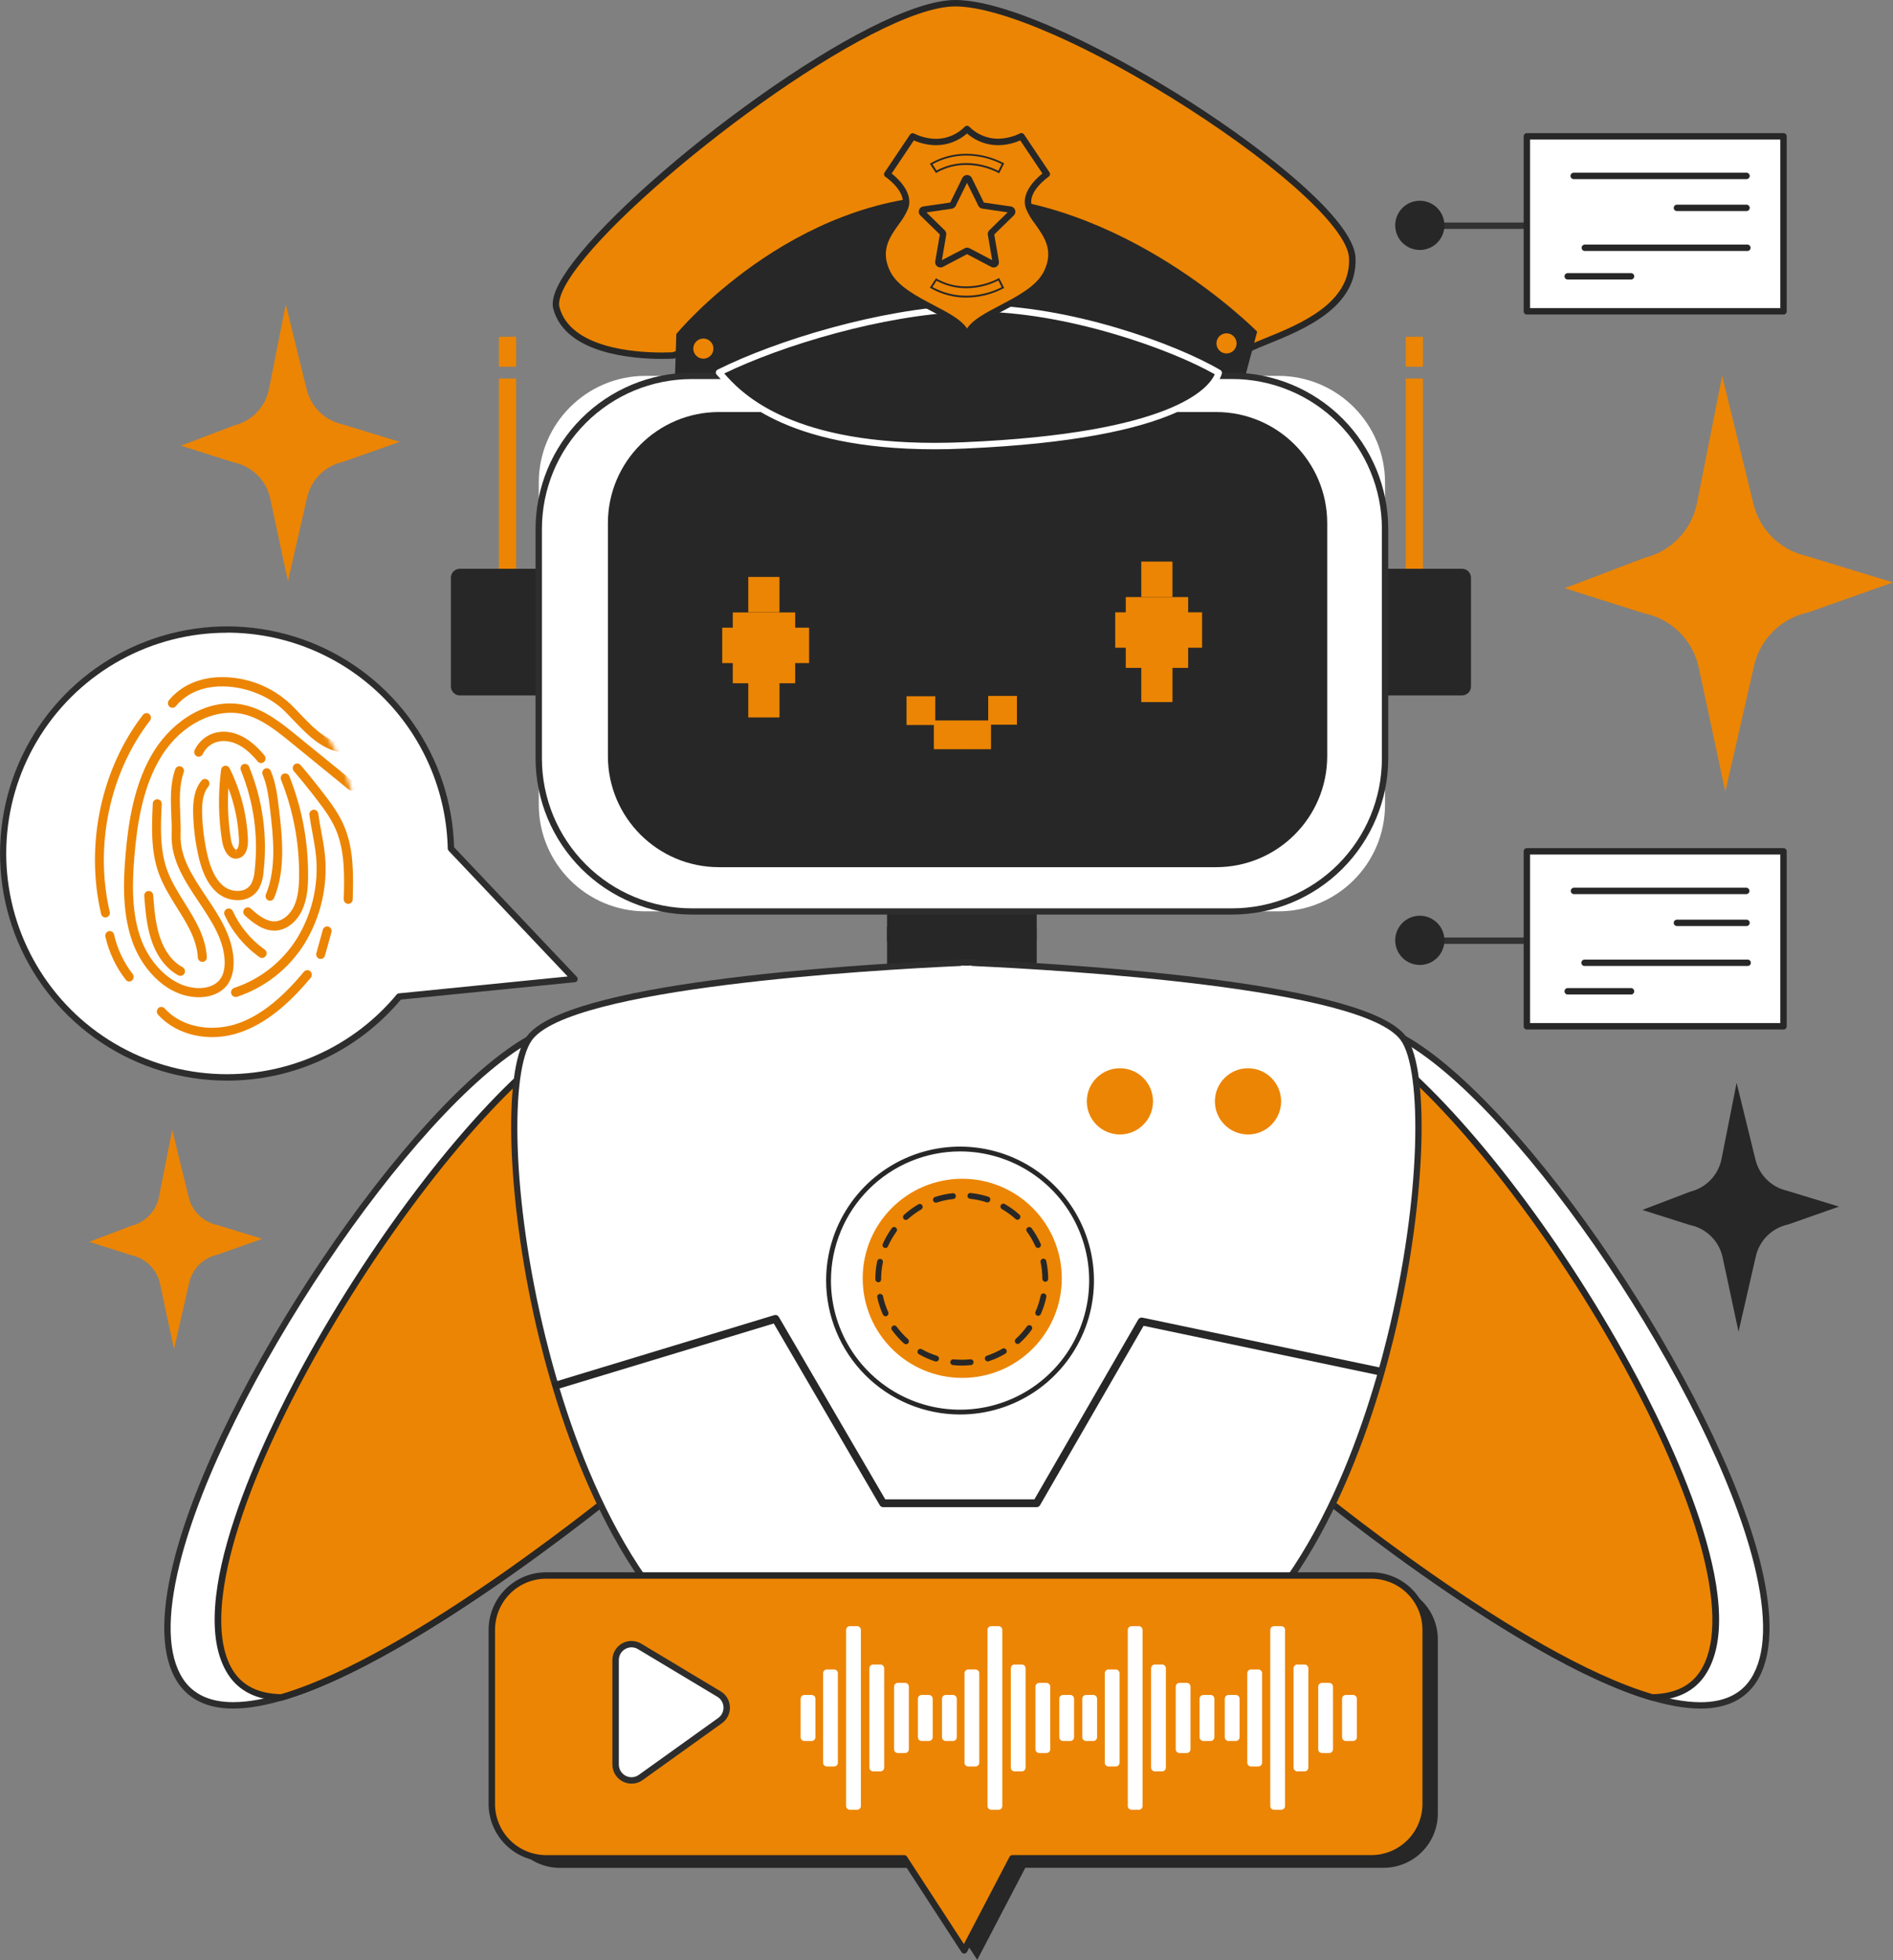 <svg width="454" height="470" viewBox="0 0 454 470" fill="none" xmlns="http://www.w3.org/2000/svg">
<rect x="0" y="0" width="454" height="470" fill="#808080" stroke="none"/>
<g style="mix-blend-mode:multiply" clip-path="url(#clip0_986_44610)">
<path d="M296.97 85.161C300.774 81.363 325.135 77.511 324.33 61.76C323.526 46.009 253.269 0.768 229.1 0.768C204.932 0.768 129.911 60.853 133.441 73.884C136.971 86.915 161.477 85.22 161.477 85.22C161.477 85.22 214.159 65.397 233.982 66.486C253.805 67.575 296.97 85.161 296.97 85.161Z" fill="#EC8503"/>
<path d="M158.75 86.062C151.894 86.062 135.628 84.898 132.704 74.088C132.033 71.609 133.621 67.902 137.559 62.752C154.254 40.939 208.637 0 229.103 0C242.607 0 268.132 13.31 285.884 24.71C303.636 36.11 324.623 52.682 325.09 61.727C325.712 73.728 312.665 79.018 304.033 82.521C301.034 83.734 298.443 84.785 297.515 85.713C297.408 85.82 297.272 85.892 297.124 85.922C296.977 85.951 296.823 85.936 296.684 85.879C296.254 85.702 253.417 68.326 233.948 67.258C214.479 66.191 162.269 85.756 161.759 85.944C161.689 85.971 161.615 85.987 161.539 85.992C161.48 85.992 160.45 86.062 158.75 86.062ZM229.103 1.54C209.425 1.54 154.903 42.618 138.782 63.685C134.324 69.511 133.82 72.339 134.184 73.685C136.835 83.471 152.248 84.528 158.75 84.528C160.086 84.528 161.019 84.479 161.325 84.463C164.544 83.245 211.754 65.686 232.338 65.686C232.923 65.686 233.492 65.686 234.034 65.735C252.918 66.77 291.973 82.328 296.802 84.286C298.089 83.272 300.482 82.301 303.433 81.105C311.662 77.768 324.098 72.725 323.534 61.818C323.18 54.962 307.708 40.579 285.037 26.019C261.904 11.143 239.946 1.54 229.103 1.54Z" fill="#272727"/>
<path d="M301.502 79.522L296.674 97.57C296.674 97.57 294.276 95.96 290.236 93.557C278.433 86.582 252.564 73.122 230.649 74.002C210.091 74.834 184.614 86.121 171.1 92.865C165.247 95.783 161.637 97.854 161.637 97.854L162.205 80.086C162.205 80.086 189.614 46.76 229.469 46.76C269.324 46.76 301.502 79.522 301.502 79.522Z" fill="#272727"/>
<path d="M433.608 146.866L453.994 139.661L433.157 133.288C430.11 132.59 427.317 131.059 425.09 128.866C422.863 126.673 421.289 123.904 420.545 120.868L413.034 90.139L406.988 120.637C406.364 123.787 404.854 126.693 402.634 129.014C400.415 131.335 397.58 132.974 394.461 133.738L375.255 141.04L394.193 147.038C397.425 147.679 400.399 149.252 402.747 151.564C405.095 153.876 406.715 156.825 407.406 160.047L413.78 189.811L420.7 159.591C421.417 156.461 423.012 153.601 425.299 151.347C427.585 149.092 430.468 147.538 433.608 146.866ZM52.182 300.846L62.912 297.048L51.93 293.695C50.325 293.325 48.853 292.517 47.679 291.36C46.506 290.204 45.676 288.744 45.283 287.144L41.308 270.921L38.121 287.015C37.793 288.675 36.998 290.207 35.829 291.43C34.66 292.653 33.166 293.517 31.523 293.92L21.41 297.772L31.405 300.964C33.111 301.301 34.681 302.13 35.92 303.35C37.16 304.569 38.014 306.125 38.379 307.825L41.732 323.496L45.38 307.568C45.755 305.915 46.594 304.404 47.8 303.213C49.005 302.022 50.526 301.201 52.182 300.846Z" fill="#EC8503"/>
<path d="M428.834 293.62L441.05 289.328L428.571 285.514C426.746 285.096 425.072 284.179 423.737 282.865C422.402 281.551 421.459 279.892 421.013 278.073L416.495 259.655L412.879 277.896C412.505 279.783 411.599 281.524 410.268 282.915C408.938 284.305 407.238 285.287 405.369 285.744L393.883 290.127L405.224 293.722C407.159 294.103 408.939 295.043 410.346 296.426C411.752 297.808 412.722 299.573 413.137 301.501L416.957 319.322L421.104 301.227C421.534 299.355 422.491 297.644 423.86 296.296C425.23 294.949 426.955 294.02 428.834 293.62Z" fill="#272727"/>
<path d="M82.265 110.75L95.854 105.949L81.97 101.705C79.941 101.238 78.081 100.216 76.597 98.755C75.113 97.294 74.063 95.45 73.564 93.428L68.542 72.961L64.513 93.283C64.098 95.381 63.092 97.317 61.614 98.863C60.137 100.409 58.248 101.501 56.171 102.011L43.387 106.866L56.005 110.863C58.157 111.293 60.137 112.343 61.701 113.883C63.265 115.424 64.345 117.387 64.808 119.533L69.057 139.382L73.666 119.248C74.143 117.161 75.206 115.253 76.729 113.748C78.252 112.243 80.172 111.203 82.265 110.75Z" fill="#EC8503"/>
<path d="M173.281 393.818H291.966V420.755C291.966 421.546 291.652 422.305 291.093 422.864C290.533 423.423 289.775 423.738 288.983 423.738H176.269C175.478 423.738 174.72 423.423 174.16 422.864C173.601 422.305 173.287 421.546 173.287 420.755V393.818H173.281Z" fill="#272727"/>
<path d="M336.576 248.995C373.105 269.413 438.507 375.33 420.54 402.964C402.574 430.598 310.477 353.233 310.477 353.233L324.752 256.973L336.576 248.995Z" fill="white"/>
<path d="M407.844 409.692C376.857 409.692 312.694 356.098 309.979 353.812C309.879 353.729 309.801 353.621 309.755 353.498C309.709 353.376 309.696 353.244 309.716 353.115L323.992 256.871C324.005 256.763 324.04 256.659 324.097 256.567C324.153 256.474 324.229 256.395 324.319 256.334L336.122 248.351C336.241 248.272 336.379 248.226 336.522 248.22C336.665 248.213 336.806 248.246 336.932 248.314C365.628 264.355 411.83 332.879 422.205 374.74C425.424 387.761 425.086 397.401 421.202 403.377C418.45 407.567 413.97 409.692 407.844 409.692ZM311.278 352.911C316.38 357.144 378.509 408.168 407.844 408.168C413.418 408.168 417.468 406.28 419.888 402.557C423.536 396.95 423.804 387.718 420.692 375.121C410.462 333.759 365.054 266.216 336.605 249.918L325.462 257.429L311.278 352.911Z" fill="#2D2D2D"/>
<path d="M331.81 252.112L324.6 256.973L310.324 353.217C310.324 353.217 362.824 397.305 396.279 407.01C401.547 406.886 405.785 405.143 408.409 401.108C425.216 375.261 369.031 280.857 331.81 252.112Z" fill="#EC8503"/>
<path d="M396.279 407.794C396.206 407.794 396.134 407.783 396.064 407.761C362.84 398.105 310.356 354.258 309.831 353.813C309.73 353.729 309.653 353.621 309.606 353.499C309.559 353.377 309.544 353.245 309.562 353.116L323.838 256.872C323.852 256.763 323.888 256.66 323.946 256.567C324.003 256.474 324.08 256.395 324.171 256.335L331.381 251.464C331.515 251.375 331.673 251.33 331.834 251.335C331.995 251.341 332.15 251.397 332.277 251.496C350.265 265.38 373.881 295.852 391.043 327.316C400.163 343.979 420.082 384.559 409.052 401.527C406.445 405.54 402.153 407.643 396.295 407.783L396.279 407.794ZM311.156 352.912C315.662 356.667 364.841 397.032 396.386 406.248C401.719 406.104 405.447 404.285 407.775 400.701C415.114 389.435 408.36 362.257 389.707 328.068C372.77 297.027 349.562 266.984 331.767 253.063L325.297 257.429L311.156 352.912Z" fill="#272727"/>
<path d="M127.191 248.995C90.657 269.413 25.26 375.33 43.227 402.964C61.193 430.598 153.285 353.233 153.285 353.233L139.009 256.973L127.191 248.995Z" fill="white"/>
<path d="M55.916 409.692C49.79 409.692 45.305 407.546 42.58 403.378C38.696 397.401 38.358 387.761 41.576 374.74C51.925 332.895 98.132 264.355 126.812 248.325C126.937 248.256 127.078 248.224 127.22 248.23C127.362 248.237 127.499 248.283 127.617 248.362L139.419 256.345C139.509 256.406 139.584 256.486 139.64 256.578C139.697 256.671 139.733 256.774 139.747 256.882L154.022 353.126C154.043 353.255 154.029 353.387 153.983 353.509C153.937 353.632 153.86 353.74 153.759 353.823C151.061 356.098 86.909 409.692 55.916 409.692ZM127.145 249.902C98.711 266.206 53.298 333.743 43.068 375.105C39.956 387.702 40.224 396.935 43.867 402.541C46.292 406.264 50.342 408.152 55.916 408.152C85.23 408.152 147.359 357.144 152.483 352.895L138.319 257.402L127.145 249.902Z" fill="#2D2D2D"/>
<path d="M131.97 252.112L139.159 256.973L153.429 353.228C153.429 353.228 100.935 397.315 67.48 407.02C62.212 406.897 57.973 405.153 55.35 401.119C38.542 375.261 94.728 280.857 131.97 252.112Z" fill="#EC8503"/>
<path d="M67.484 407.793C61.625 407.654 57.333 405.551 54.721 401.538C43.68 384.569 63.626 343.99 72.714 327.327C89.882 295.863 113.487 265.391 131.48 251.506C131.608 251.407 131.764 251.351 131.925 251.345C132.087 251.339 132.247 251.385 132.381 251.474L139.592 256.346C139.682 256.406 139.759 256.485 139.817 256.577C139.874 256.67 139.911 256.774 139.924 256.882L154.2 353.126C154.218 353.256 154.203 353.388 154.156 353.51C154.109 353.632 154.032 353.74 153.932 353.824C153.395 354.269 100.922 398.131 67.698 407.772C67.628 407.79 67.556 407.797 67.484 407.793ZM131.974 253.062C114.195 267.011 90.987 297.027 74.034 328.067C55.381 362.257 48.626 389.408 55.965 400.701C58.294 404.285 62.022 406.103 67.349 406.248C98.9 397.032 148.079 356.651 152.58 352.912L138.422 257.418L131.974 253.062Z" fill="#272727"/>
<path d="M341.064 90.767H337.351C337.233 90.767 337.137 90.863 337.137 90.981V147.505C337.137 147.623 337.233 147.719 337.351 147.719H341.064C341.182 147.719 341.278 147.623 341.278 147.505V90.981C341.278 90.863 341.182 90.767 341.064 90.767Z" fill="#EC8503"/>
<path d="M341.064 80.756H337.351C337.233 80.756 337.137 80.852 337.137 80.97V87.73C337.137 87.849 337.233 87.945 337.351 87.945H341.064C341.182 87.945 341.278 87.849 341.278 87.73V80.97C341.278 80.852 341.182 80.756 341.064 80.756Z" fill="#EC8503"/>
<path d="M350.643 166.759H329.34V136.384H350.643C351.213 136.384 351.758 136.61 352.161 137.012C352.563 137.415 352.789 137.961 352.789 138.53V164.565C352.795 165.14 352.572 165.694 352.17 166.106C351.768 166.517 351.219 166.752 350.643 166.759Z" fill="#272727"/>
<path d="M123.568 90.767H119.855C119.737 90.767 119.641 90.863 119.641 90.981V147.505C119.641 147.623 119.737 147.719 119.855 147.719H123.568C123.686 147.719 123.782 147.623 123.782 147.505V90.981C123.782 90.863 123.686 90.767 123.568 90.767Z" fill="#EC8503"/>
<path d="M123.568 80.756H119.855C119.737 80.756 119.641 80.852 119.641 80.97V87.73C119.641 87.849 119.737 87.945 119.855 87.945H123.568C123.686 87.945 123.782 87.849 123.782 87.73V80.97C123.782 80.852 123.686 80.756 123.568 80.756Z" fill="#EC8503"/>
<path d="M110.283 166.759H131.581V136.384H110.283C109.714 136.384 109.168 136.61 108.765 137.012C108.363 137.415 108.137 137.961 108.137 138.53V164.565C108.131 165.14 108.354 165.694 108.756 166.106C109.158 166.517 109.707 166.752 110.283 166.759Z" fill="#272727"/>
<path d="M248.638 211.399H212.742V251.437H248.638V211.399Z" fill="#272727"/>
<path d="M248.638 222.273H212.742V225.723H248.638V222.273Z" fill="#272727"/>
<path d="M248.638 234.526H212.742V237.976H248.638V234.526Z" fill="#272727"/>
<path d="M306.569 90.128H154.821C140.679 90.128 129.215 101.592 129.215 115.734V192.923C129.215 207.064 140.679 218.529 154.821 218.529H306.569C320.711 218.529 332.175 207.064 332.175 192.923V115.734C332.175 101.592 320.711 90.128 306.569 90.128Z" fill="white"/>
<path d="M295.478 219.302H165.913C155.985 219.29 146.466 215.344 139.443 208.327C132.42 201.309 128.465 191.794 128.445 181.866V126.824C128.458 116.891 132.41 107.369 139.434 100.346C146.458 93.323 155.98 89.373 165.913 89.361H295.478C305.41 89.373 314.933 93.323 321.957 100.346C328.981 107.369 332.933 116.891 332.945 126.824V181.866C332.926 191.794 328.971 201.309 321.948 208.327C314.924 215.344 305.406 219.29 295.478 219.302ZM165.913 90.896C156.38 90.896 147.237 94.683 140.497 101.423C133.756 108.164 129.969 117.307 129.969 126.84V181.866C129.969 191.399 133.756 200.542 140.497 207.283C147.237 214.023 156.38 217.81 165.913 217.81H295.478C305.011 217.81 314.153 214.023 320.894 207.283C327.635 200.542 331.422 191.399 331.422 181.866V126.824C331.422 117.291 327.635 108.148 320.894 101.407C314.153 94.666 305.011 90.88 295.478 90.88L165.913 90.896Z" fill="#2D2D2D"/>
<path d="M291.651 98.798H172.451C157.728 98.798 145.793 110.733 145.793 125.455V181.281C145.793 196.004 157.728 207.939 172.451 207.939H291.651C306.373 207.939 318.308 196.004 318.308 181.281V125.455C318.308 110.733 306.373 98.798 291.651 98.798Z" fill="#272727"/>
<path d="M238.905 272.032C243.29 272.032 246.845 268.477 246.845 264.092C246.845 259.707 243.29 256.152 238.905 256.152C234.52 256.152 230.965 259.707 230.965 264.092C230.965 268.477 234.52 272.032 238.905 272.032Z" fill="white"/>
<path d="M281.195 134.656H273.711V143.149H281.195V134.656Z" fill="#EC8503"/>
<path d="M288.298 146.829H284.961V143.17H277.477H269.993V146.829H267.461V155.316H269.993V160.149H273.711V168.352H281.2V160.149H284.961V155.316H288.298V146.829Z" fill="#EC8503"/>
<path d="M186.945 138.342H179.461V146.834H186.945V138.342Z" fill="#EC8503"/>
<path d="M194.048 150.509H190.711V146.855H183.227H175.743V150.509H173.211V159.001H175.743V163.835H179.461V172.038H186.95V163.835H190.711V159.001H194.048V150.509Z" fill="#EC8503"/>
<path d="M336.576 248.995C327.317 236.12 256.158 231.908 233.256 230.868C233.294 230.825 233.32 230.776 233.358 230.733L231.749 230.803L230.139 230.733C230.177 230.776 230.204 230.825 230.241 230.868C207.339 231.908 136.18 236.141 126.921 248.995C115.869 264.349 129.378 376.709 179.726 401.891L179.812 401.929C189.174 407.884 207.21 415.593 230.939 415.341H232.548C256.276 415.598 274.313 407.889 283.674 401.929L283.76 401.891C334.119 376.709 347.639 264.349 336.576 248.995Z" fill="white"/>
<path d="M231.76 416.108H229.791C203.503 416.108 185.8 406.645 179.415 402.578C149.662 387.713 135.29 345.175 129.367 321.136C121.723 290.111 120.328 256.871 126.315 248.556C135.478 235.814 201.18 231.436 229.667 230.149C229.818 230.027 230.011 229.969 230.204 229.988L231.813 230.058L233.353 229.988C233.535 229.978 233.715 230.035 233.857 230.149C262.323 231.458 328.052 235.836 337.226 248.572C343.213 256.887 341.818 290.127 334.173 321.146C328.272 345.186 313.878 387.723 284.141 402.594L284.061 402.627C277.736 406.661 260.027 416.124 233.75 416.124C233.337 416.124 232.972 416.124 232.575 416.124H231.76V416.108ZM230.95 414.558H233.729C259.603 414.558 277.001 405.266 283.278 401.269L283.422 401.194C312.612 386.602 326.802 344.531 332.66 320.755C340.992 286.957 341.094 256.576 335.954 249.441C326.872 236.828 255.032 232.622 233.23 231.63C233.098 231.626 232.97 231.587 232.859 231.517L231.786 231.565L230.66 231.517C230.547 231.586 230.417 231.625 230.284 231.63C208.482 232.622 136.642 236.828 127.559 249.441C122.425 256.576 122.522 286.93 130.859 320.755C136.717 344.531 150.902 386.602 180.081 401.189L180.183 401.237C186.513 405.266 203.911 414.558 229.785 414.558H230.95Z" fill="#2D2D2D"/>
<path d="M330.958 327.911L273.978 315.948C273.789 315.912 273.593 315.935 273.416 316.014C273.24 316.092 273.092 316.223 272.991 316.388L248.083 359.52H212.31L186.785 315.776C186.682 315.592 186.52 315.449 186.324 315.371C186.129 315.293 185.913 315.285 185.712 315.347L132.375 331.543C132.552 332.133 132.718 332.723 132.911 333.314L185.572 317.353L210.996 360.931C211.076 361.071 211.192 361.188 211.331 361.269C211.47 361.35 211.629 361.392 211.79 361.393H248.63C248.792 361.393 248.951 361.35 249.091 361.269C249.232 361.188 249.348 361.072 249.429 360.931L274.268 317.911L330.453 329.714C330.609 329.091 330.791 328.501 330.958 327.911Z" fill="#272727"/>
<path d="M299.311 272.032C303.696 272.032 307.251 268.477 307.251 264.092C307.251 259.707 303.696 256.152 299.311 256.152C294.926 256.152 291.371 259.707 291.371 264.092C291.371 268.477 294.926 272.032 299.311 272.032Z" fill="#EC8503"/>
<path d="M268.588 272.032C272.973 272.032 276.528 268.477 276.528 264.092C276.528 259.707 272.973 256.152 268.588 256.152C264.203 256.152 260.648 259.707 260.648 264.092C260.648 268.477 264.203 272.032 268.588 272.032Z" fill="#EC8503"/>
<path d="M230.247 338.599C247.665 338.599 261.786 324.478 261.786 307.059C261.786 289.64 247.665 275.52 230.247 275.52C212.828 275.52 198.707 289.64 198.707 307.059C198.707 324.478 212.828 338.599 230.247 338.599Z" fill="white"/>
<path d="M198.129 307.058C198.129 300.706 200.013 294.496 203.542 289.214C207.071 283.932 212.087 279.815 217.956 277.384C223.825 274.953 230.283 274.317 236.514 275.557C242.744 276.796 248.467 279.855 252.959 284.347C257.451 288.839 260.51 294.562 261.75 300.792C262.989 307.023 262.353 313.481 259.922 319.35C257.491 325.219 253.374 330.235 248.092 333.764C242.81 337.294 236.6 339.177 230.248 339.177C221.732 339.167 213.569 335.78 207.547 329.759C201.526 323.738 198.139 315.574 198.129 307.058ZM199.288 307.058C199.288 313.183 201.104 319.17 204.507 324.262C207.909 329.355 212.746 333.324 218.404 335.667C224.063 338.011 230.289 338.624 236.296 337.429C242.303 336.233 247.821 333.284 252.151 328.952C256.481 324.621 259.43 319.103 260.624 313.096C261.819 307.089 261.205 300.863 258.86 295.205C256.516 289.547 252.546 284.711 247.453 281.309C242.36 277.907 236.372 276.092 230.248 276.093C222.039 276.103 214.169 279.369 208.365 285.174C202.561 290.979 199.296 298.849 199.288 307.058Z" fill="#272727"/>
<path d="M230.776 330.401C243.96 330.401 254.649 319.712 254.649 306.528C254.649 293.343 243.96 282.654 230.776 282.654C217.591 282.654 206.902 293.343 206.902 306.528C206.902 319.712 217.591 330.401 230.776 330.401Z" fill="#EC8503"/>
<path d="M228.54 327.332C228.356 327.313 228.187 327.222 228.07 327.079C227.952 326.936 227.897 326.752 227.915 326.567C227.934 326.383 228.025 326.214 228.168 326.097C228.312 325.979 228.496 325.924 228.68 325.942C230.023 326.079 231.377 326.079 232.72 325.942C232.904 325.922 233.088 325.977 233.233 326.093C233.377 326.209 233.47 326.378 233.489 326.562C233.509 326.746 233.455 326.931 233.339 327.075C233.223 327.22 233.054 327.312 232.87 327.332C232.13 327.409 231.387 327.448 230.643 327.45C229.941 327.446 229.239 327.406 228.54 327.332ZM224.297 326.452C222.918 326.007 221.589 325.419 220.332 324.698C220.19 324.597 220.09 324.447 220.053 324.277C220.016 324.107 220.043 323.928 220.131 323.778C220.218 323.627 220.359 323.514 220.526 323.462C220.692 323.41 220.872 323.422 221.03 323.496C222.201 324.164 223.44 324.703 224.726 325.105C224.883 325.159 225.016 325.266 225.101 325.407C225.187 325.549 225.22 325.716 225.194 325.88C225.168 326.043 225.086 326.192 224.961 326.301C224.836 326.41 224.677 326.471 224.512 326.473C224.445 326.475 224.378 326.468 224.313 326.452H224.297ZM236.223 325.964C236.165 325.788 236.18 325.597 236.263 325.432C236.347 325.267 236.492 325.142 236.668 325.084C237.951 324.664 239.187 324.11 240.354 323.432C240.433 323.379 240.522 323.342 240.616 323.325C240.709 323.307 240.805 323.309 240.898 323.331C240.991 323.352 241.079 323.392 241.155 323.448C241.232 323.505 241.297 323.576 241.345 323.658C241.393 323.741 241.424 323.832 241.435 323.926C241.446 324.021 241.438 324.117 241.411 324.208C241.384 324.3 241.339 324.384 241.278 324.458C241.217 324.531 241.142 324.591 241.056 324.633C239.805 325.364 238.48 325.962 237.103 326.414C237.033 326.436 236.961 326.446 236.888 326.447C236.743 326.443 236.603 326.394 236.487 326.308C236.371 326.222 236.284 326.101 236.239 325.964H236.223ZM216.824 322.16C215.744 321.193 214.769 320.114 213.916 318.941C213.862 318.867 213.823 318.783 213.801 318.694C213.779 318.605 213.775 318.513 213.789 318.422C213.803 318.331 213.835 318.244 213.882 318.166C213.93 318.087 213.992 318.019 214.066 317.965C214.14 317.911 214.224 317.872 214.313 317.85C214.402 317.828 214.495 317.824 214.586 317.838C214.676 317.852 214.763 317.883 214.842 317.931C214.92 317.979 214.988 318.041 215.043 318.115C215.841 319.203 216.751 320.205 217.757 321.103C217.894 321.228 217.977 321.401 217.987 321.586C217.997 321.771 217.934 321.952 217.811 322.09C217.744 322.166 217.661 322.227 217.569 322.268C217.476 322.308 217.376 322.328 217.274 322.327C217.115 322.323 216.961 322.265 216.84 322.16H216.824ZM243.562 322.031C243.5 321.963 243.453 321.884 243.422 321.797C243.392 321.71 243.379 321.618 243.384 321.527C243.389 321.435 243.412 321.345 243.451 321.262C243.491 321.18 243.547 321.106 243.615 321.044C244.613 320.138 245.512 319.129 246.298 318.035C246.407 317.885 246.571 317.784 246.754 317.755C246.937 317.726 247.124 317.77 247.274 317.879C247.424 317.988 247.525 318.152 247.554 318.335C247.583 318.518 247.539 318.705 247.43 318.855C246.583 320.028 245.614 321.107 244.538 322.074C244.47 322.136 244.391 322.184 244.304 322.215C244.218 322.246 244.126 322.26 244.035 322.255C243.943 322.251 243.853 322.228 243.77 322.189C243.687 322.15 243.613 322.094 243.551 322.026L243.562 322.031ZM211.749 315.213C211.151 313.894 210.698 312.514 210.397 311.098C210.377 311.008 210.375 310.915 210.392 310.825C210.408 310.734 210.442 310.648 210.492 310.571C210.542 310.493 210.606 310.427 210.682 310.374C210.758 310.322 210.843 310.286 210.933 310.267C211.114 310.23 211.303 310.265 211.458 310.365C211.614 310.466 211.724 310.623 211.765 310.803C212.049 312.123 212.473 313.409 213.031 314.639C213.105 314.809 213.11 315.002 213.044 315.175C212.978 315.349 212.846 315.49 212.677 315.567C212.587 315.605 212.49 315.625 212.392 315.626C212.256 315.628 212.123 315.59 212.008 315.516C211.894 315.443 211.804 315.337 211.749 315.213ZM248.696 315.454C248.612 315.417 248.536 315.364 248.473 315.297C248.41 315.231 248.36 315.152 248.327 315.066C248.294 314.981 248.279 314.889 248.281 314.797C248.284 314.706 248.304 314.615 248.342 314.531C248.889 313.298 249.304 312.011 249.581 310.69C249.599 310.6 249.635 310.515 249.686 310.439C249.738 310.362 249.804 310.297 249.881 310.247C249.958 310.197 250.044 310.163 250.135 310.147C250.225 310.131 250.318 310.133 250.407 310.154C250.587 310.194 250.744 310.303 250.845 310.457C250.945 310.612 250.981 310.799 250.944 310.98C250.646 312.398 250.2 313.781 249.613 315.106C249.558 315.228 249.468 315.333 249.355 315.406C249.242 315.479 249.11 315.518 248.975 315.519C248.878 315.516 248.783 315.492 248.696 315.449V315.454ZM209.93 306.71C209.931 305.268 210.081 303.829 210.375 302.418C210.414 302.236 210.523 302.078 210.678 301.977C210.834 301.875 211.023 301.84 211.204 301.879C211.386 301.917 211.544 302.026 211.645 302.181C211.747 302.337 211.782 302.526 211.743 302.708C211.464 304.029 211.324 305.375 211.325 306.726V306.806C211.324 306.896 211.306 306.985 211.27 307.067C211.234 307.149 211.182 307.223 211.117 307.285C211.052 307.346 210.975 307.394 210.891 307.425C210.807 307.457 210.717 307.47 210.627 307.466C210.435 307.456 210.255 307.372 210.124 307.23C209.994 307.089 209.924 306.902 209.93 306.71ZM249.989 306.672C249.988 305.322 249.846 303.975 249.565 302.654C249.545 302.564 249.544 302.471 249.56 302.381C249.576 302.29 249.61 302.204 249.66 302.126C249.71 302.049 249.775 301.983 249.85 301.93C249.926 301.878 250.012 301.841 250.102 301.822C250.282 301.787 250.469 301.823 250.623 301.923C250.777 302.023 250.887 302.18 250.928 302.359C251.229 303.77 251.382 305.208 251.384 306.651C251.384 306.742 251.367 306.833 251.333 306.918C251.298 307.003 251.247 307.08 251.183 307.145C251.119 307.211 251.042 307.263 250.958 307.298C250.874 307.334 250.783 307.353 250.692 307.353C250.51 307.352 250.337 307.28 250.208 307.153C250.078 307.026 250.004 306.853 250 306.672H249.989ZM212.071 299.204C211.987 299.167 211.911 299.114 211.848 299.047C211.784 298.981 211.735 298.902 211.702 298.816C211.669 298.731 211.653 298.639 211.656 298.548C211.658 298.456 211.679 298.365 211.717 298.282C212.297 296.957 213.016 295.698 213.862 294.526C213.915 294.448 213.982 294.382 214.061 294.331C214.14 294.28 214.228 294.245 214.32 294.229C214.412 294.213 214.507 294.215 214.598 294.237C214.69 294.258 214.776 294.297 214.851 294.352C214.927 294.407 214.991 294.477 215.039 294.558C215.087 294.638 215.119 294.728 215.132 294.82C215.144 294.913 215.138 295.008 215.114 295.098C215.089 295.189 215.047 295.273 214.989 295.347C214.195 296.44 213.517 297.612 212.966 298.845C212.911 298.968 212.822 299.073 212.709 299.146C212.595 299.219 212.463 299.258 212.328 299.258C212.24 299.255 212.153 299.237 212.071 299.204ZM248.31 298.818C247.758 297.586 247.078 296.415 246.282 295.326C246.228 295.252 246.188 295.168 246.167 295.079C246.145 294.989 246.141 294.897 246.155 294.806C246.169 294.716 246.2 294.629 246.248 294.55C246.295 294.472 246.358 294.403 246.432 294.349C246.506 294.295 246.59 294.256 246.679 294.234C246.768 294.212 246.861 294.208 246.951 294.222C247.042 294.236 247.129 294.268 247.207 294.315C247.286 294.363 247.354 294.425 247.408 294.499C248.265 295.671 248.995 296.93 249.586 298.255C249.624 298.339 249.645 298.429 249.647 298.521C249.65 298.613 249.634 298.704 249.601 298.79C249.568 298.875 249.519 298.954 249.455 299.02C249.392 299.087 249.316 299.14 249.232 299.177C249.144 299.22 249.046 299.242 248.948 299.242C248.812 299.241 248.679 299.201 248.565 299.125C248.452 299.05 248.363 298.943 248.31 298.818ZM216.738 292.3C216.676 292.232 216.629 292.152 216.598 292.065C216.568 291.979 216.555 291.887 216.56 291.795C216.565 291.703 216.588 291.614 216.627 291.531C216.667 291.448 216.723 291.374 216.792 291.313C217.865 290.341 219.037 289.485 220.289 288.759C220.449 288.682 220.632 288.669 220.801 288.721C220.97 288.773 221.113 288.887 221.202 289.04C221.291 289.193 221.319 289.374 221.28 289.547C221.241 289.72 221.138 289.871 220.992 289.972C219.825 290.65 218.73 291.446 217.725 292.348C217.598 292.466 217.431 292.531 217.258 292.531C217.16 292.53 217.063 292.509 216.974 292.47C216.884 292.43 216.804 292.372 216.738 292.3ZM243.562 292.3C242.557 291.396 241.46 290.599 240.289 289.923C240.129 289.83 240.013 289.677 239.965 289.498C239.918 289.319 239.944 289.128 240.037 288.968C240.13 288.808 240.283 288.692 240.462 288.644C240.642 288.597 240.832 288.623 240.992 288.716C242.245 289.439 243.419 290.292 244.495 291.259C244.632 291.383 244.715 291.557 244.725 291.742C244.735 291.926 244.672 292.108 244.549 292.246C244.482 292.322 244.399 292.382 244.306 292.421C244.214 292.461 244.113 292.48 244.012 292.477C243.849 292.481 243.69 292.428 243.562 292.327V292.3ZM223.777 287.847C223.734 287.674 223.76 287.492 223.848 287.338C223.935 287.183 224.079 287.068 224.249 287.016C225.624 286.567 227.043 286.265 228.481 286.114C228.666 286.094 228.85 286.148 228.995 286.265C229.139 286.381 229.231 286.55 229.251 286.734C229.271 286.918 229.217 287.103 229.101 287.247C228.985 287.392 228.816 287.484 228.632 287.504C227.288 287.646 225.963 287.928 224.678 288.346C224.608 288.367 224.536 288.378 224.463 288.378C224.311 288.379 224.163 288.33 224.041 288.239C223.919 288.148 223.83 288.02 223.787 287.874L223.777 287.847ZM236.598 288.287C235.313 287.873 233.988 287.594 232.645 287.455C232.461 287.434 232.294 287.342 232.177 287.198C232.061 287.055 232.006 286.872 232.022 286.688C232.031 286.597 232.058 286.508 232.101 286.427C232.145 286.346 232.204 286.274 232.275 286.216C232.347 286.158 232.429 286.115 232.517 286.089C232.605 286.063 232.698 286.056 232.789 286.066C234.23 286.211 235.651 286.509 237.028 286.957C237.187 287.007 237.323 287.112 237.411 287.254C237.499 287.396 237.533 287.565 237.507 287.73C237.481 287.895 237.397 288.046 237.269 288.154C237.142 288.262 236.98 288.32 236.813 288.319C236.738 288.329 236.662 288.327 236.588 288.314L236.598 288.287Z" fill="#272727"/>
<path d="M243.894 166.871H237V173.765H243.894V166.871Z" fill="#EC8503"/>
<path d="M237.671 172.757H230.777V179.651H237.671V172.757Z" fill="#EC8503"/>
<path d="M230.862 172.757H223.969V179.651H230.862V172.757Z" fill="#EC8503"/>
<path d="M224.308 166.957H217.414V173.851H224.308V166.957Z" fill="#EC8503"/>
<path d="M292.282 89.415C290.887 94.179 280.517 104.694 231.263 106.808C186.8 108.718 175.47 92.516 172.449 89.319C185.963 82.575 210.673 74.834 231.231 74.002C253.141 73.122 280.474 82.457 292.282 89.415Z" fill="#272727"/>
<path d="M224.182 107.73C187.777 107.73 176.307 94.817 172.541 90.563C172.289 90.279 172.069 90.027 171.886 89.839C171.804 89.751 171.743 89.645 171.708 89.53C171.674 89.414 171.667 89.292 171.688 89.174C171.71 89.058 171.759 88.95 171.831 88.856C171.903 88.763 171.995 88.688 172.101 88.637C186.199 81.599 211.022 74.034 231.221 73.235C232.192 73.197 233.195 73.176 234.204 73.176C256.317 73.176 281.719 82.296 292.68 88.734C292.828 88.82 292.943 88.954 293.006 89.113C293.069 89.273 293.077 89.449 293.028 89.614C291.955 93.251 284.359 105.284 231.301 107.559C228.871 107.682 226.484 107.73 224.182 107.73ZM173.694 89.56C177.358 93.68 188.485 106.191 224.182 106.191C226.462 106.191 228.828 106.137 231.221 106.035C281.285 103.889 289.879 93.074 291.338 89.753C280.496 83.567 255.394 74.732 234.177 74.732C233.19 74.732 232.208 74.732 231.258 74.791C211.73 75.563 187.766 82.731 173.694 89.56Z" fill="white"/>
<path d="M166.273 83.599C166.272 83.121 166.413 82.654 166.678 82.257C166.942 81.859 167.319 81.549 167.76 81.365C168.201 81.181 168.687 81.133 169.155 81.225C169.624 81.318 170.055 81.547 170.393 81.885C170.731 82.222 170.961 82.652 171.055 83.121C171.149 83.589 171.101 84.075 170.918 84.516C170.736 84.958 170.427 85.335 170.029 85.601C169.632 85.866 169.165 86.008 168.688 86.008C168.371 86.009 168.057 85.947 167.764 85.826C167.471 85.705 167.205 85.528 166.981 85.304C166.757 85.081 166.579 84.815 166.457 84.522C166.336 84.23 166.273 83.916 166.273 83.599ZM291.74 82.344C291.739 81.866 291.879 81.399 292.144 81.001C292.408 80.603 292.785 80.293 293.226 80.11C293.667 79.926 294.153 79.877 294.621 79.97C295.09 80.063 295.521 80.292 295.859 80.629C296.197 80.967 296.428 81.397 296.521 81.865C296.615 82.334 296.567 82.82 296.385 83.261C296.202 83.703 295.893 84.08 295.496 84.345C295.098 84.611 294.631 84.753 294.154 84.753C293.514 84.753 292.901 84.499 292.449 84.047C291.996 83.596 291.741 82.983 291.74 82.344ZM246.745 49.635C245.409 45.622 251.037 41.759 251.037 41.759L244.964 32.725C236.793 36.588 231.922 30.949 231.922 30.949C231.922 30.949 227.056 36.561 218.88 32.725L212.797 41.759C212.797 41.759 218.441 45.622 217.089 49.635C215.737 53.648 209.041 57.805 212.797 65.38C216.552 72.956 231.627 75.214 231.922 81.067C232.223 75.214 247.341 72.956 251.053 65.38C254.766 57.805 248.081 53.648 246.745 49.635Z" fill="#EC8503"/>
<path d="M231.923 81.84C231.726 81.839 231.537 81.763 231.394 81.627C231.252 81.492 231.166 81.307 231.155 81.111C231.032 78.611 227.25 76.631 223.248 74.533C218.956 72.275 214.069 69.705 212.105 65.719C209.267 59.93 212.105 55.971 214.348 52.795C215.175 51.757 215.857 50.611 216.375 49.389C217.513 45.977 212.411 42.414 212.363 42.414C212.278 42.358 212.206 42.285 212.15 42.2C212.094 42.115 212.055 42.02 212.036 41.92C212.017 41.821 212.018 41.718 212.039 41.619C212.06 41.519 212.101 41.425 212.159 41.341L218.248 32.28C218.35 32.127 218.503 32.016 218.681 31.967C218.858 31.917 219.047 31.933 219.213 32.012C220.849 32.823 222.645 33.261 224.471 33.294C225.749 33.295 227.015 33.042 228.194 32.551C229.374 32.059 230.444 31.338 231.343 30.429C231.415 30.345 231.503 30.278 231.603 30.232C231.703 30.185 231.812 30.161 231.923 30.161C232.034 30.16 232.144 30.184 232.245 30.23C232.346 30.277 232.435 30.345 232.507 30.429C233.41 31.331 234.482 32.045 235.661 32.531C236.84 33.017 238.104 33.266 239.38 33.262C241.205 33.229 243.001 32.791 244.637 31.98C244.803 31.901 244.993 31.885 245.17 31.934C245.347 31.984 245.501 32.095 245.603 32.248L251.692 41.309C251.75 41.393 251.79 41.487 251.811 41.586C251.832 41.686 251.833 41.788 251.814 41.888C251.795 41.988 251.757 42.083 251.701 42.168C251.645 42.253 251.572 42.325 251.488 42.382C251.44 42.42 246.338 45.966 247.475 49.356C247.993 50.579 248.675 51.725 249.503 52.763C251.767 55.939 254.583 59.898 251.745 65.687C249.782 69.689 244.905 72.248 240.603 74.501C236.601 76.599 232.818 78.578 232.695 81.078C232.692 81.281 232.61 81.475 232.465 81.618C232.32 81.76 232.126 81.84 231.923 81.84ZM213.843 41.604C215.361 42.806 219.063 46.207 217.835 49.898C217.276 51.267 216.524 52.55 215.603 53.707C213.366 56.846 211.054 60.097 213.484 65.064C215.227 68.616 219.868 71.046 223.961 73.192C227.427 75.005 230.533 76.636 231.923 78.771C233.317 76.626 236.424 75.016 239.889 73.192C243.983 71.046 248.623 68.616 250.367 65.064C252.797 60.097 250.485 56.846 248.248 53.707C247.326 52.55 246.575 51.267 246.016 49.898C244.787 46.207 248.489 42.806 250.007 41.604L244.685 33.664C243.013 34.405 241.208 34.797 239.38 34.818C236.634 34.819 233.982 33.818 231.923 32.001C229.867 33.82 227.216 34.822 224.471 34.818C222.644 34.796 220.841 34.404 219.17 33.664L213.843 41.604Z" fill="#272727"/>
<path d="M231.829 71.352C228.805 71.381 225.828 70.601 223.207 69.093L223.02 68.975L224.468 66.727L224.656 66.845C226.838 68.076 229.308 68.705 231.812 68.669C234.466 68.648 237.077 67.997 239.43 66.77L239.629 66.668L240.836 69.055L240.637 69.152C237.917 70.573 234.898 71.326 231.829 71.352ZM223.642 68.836C226.15 70.211 228.968 70.924 231.829 70.906C234.751 70.886 237.628 70.188 240.235 68.868L239.43 67.258C237.068 68.456 234.461 69.089 231.812 69.109C229.298 69.129 226.82 68.513 224.608 67.317L223.642 68.836ZM240.637 39.066L240.836 39.168L239.629 41.556L239.43 41.454C237.077 40.227 234.466 39.576 231.812 39.555C229.307 39.522 226.838 40.153 224.656 41.384L224.468 41.507L223.02 39.26L223.207 39.136C225.83 37.631 228.805 36.852 231.829 36.878C234.897 36.9 237.916 37.65 240.637 39.066ZM224.608 40.896C226.821 39.706 229.299 39.091 231.812 39.109C234.46 39.13 237.067 39.761 239.43 40.955L240.235 39.345C237.629 38.021 234.751 37.321 231.829 37.301C228.968 37.284 226.15 37.997 223.642 39.372L224.608 40.896Z" fill="#272727"/>
<path d="M232.372 43.004L235.333 49.007C235.369 49.078 235.422 49.14 235.488 49.187C235.553 49.234 235.629 49.264 235.709 49.275L242.329 50.241C242.42 50.254 242.506 50.293 242.577 50.352C242.648 50.412 242.701 50.49 242.73 50.578C242.759 50.666 242.763 50.761 242.741 50.851C242.72 50.941 242.673 51.023 242.608 51.088L237.817 55.756C237.759 55.812 237.716 55.881 237.69 55.958C237.665 56.034 237.659 56.116 237.672 56.196L238.804 62.767C238.822 62.86 238.814 62.956 238.78 63.044C238.746 63.132 238.687 63.208 238.611 63.265C238.536 63.321 238.445 63.354 238.351 63.361C238.257 63.368 238.163 63.348 238.08 63.304L232.178 60.192C232.107 60.153 232.027 60.132 231.945 60.132C231.864 60.132 231.783 60.153 231.712 60.192L225.81 63.304C225.727 63.347 225.634 63.365 225.541 63.358C225.447 63.35 225.358 63.316 225.283 63.26C225.208 63.204 225.151 63.129 225.117 63.041C225.083 62.954 225.074 62.859 225.092 62.767L226.224 56.174C226.237 56.095 226.231 56.013 226.205 55.936C226.18 55.86 226.137 55.79 226.079 55.734L221.288 51.067C221.222 51.002 221.176 50.919 221.154 50.829C221.133 50.739 221.137 50.645 221.166 50.557C221.195 50.469 221.247 50.391 221.318 50.331C221.389 50.271 221.475 50.233 221.567 50.219L228.187 49.254C228.267 49.242 228.342 49.212 228.408 49.166C228.473 49.119 228.526 49.057 228.563 48.985L231.524 42.982C231.57 42.91 231.633 42.851 231.709 42.81C231.784 42.77 231.868 42.75 231.954 42.752C232.039 42.754 232.123 42.779 232.196 42.823C232.269 42.867 232.33 42.929 232.372 43.004Z" fill="#EC8503"/>
<path d="M238.316 64.141C238.11 64.142 237.908 64.092 237.726 63.997L231.926 60.949L226.132 63.997C225.876 64.127 225.584 64.167 225.302 64.112C225.02 64.056 224.765 63.908 224.577 63.691C224.457 63.55 224.37 63.385 224.322 63.207C224.274 63.029 224.266 62.842 224.298 62.661L225.403 56.223L220.714 51.652C220.549 51.487 220.433 51.279 220.378 51.051C220.324 50.824 220.334 50.586 220.407 50.364C220.479 50.141 220.612 49.944 220.791 49.792C220.969 49.641 221.186 49.542 221.417 49.506L227.897 48.568L230.794 42.666C230.899 42.455 231.061 42.277 231.261 42.152C231.462 42.028 231.693 41.962 231.929 41.962C232.165 41.962 232.396 42.028 232.597 42.152C232.797 42.277 232.959 42.455 233.064 42.666L235.961 48.568L242.441 49.506C242.672 49.542 242.889 49.641 243.067 49.792C243.246 49.944 243.379 50.141 243.451 50.364C243.524 50.586 243.534 50.824 243.48 51.051C243.426 51.279 243.309 51.487 243.144 51.652L238.455 56.223L239.56 62.661C239.592 62.842 239.584 63.029 239.536 63.207C239.488 63.385 239.401 63.55 239.281 63.691C239.163 63.831 239.015 63.944 238.848 64.022C238.681 64.1 238.5 64.141 238.316 64.141ZM231.926 59.378C232.132 59.377 232.335 59.426 232.516 59.522L237.951 62.377L236.916 56.33C236.879 56.128 236.894 55.92 236.957 55.724C237.021 55.528 237.132 55.352 237.28 55.209L241.674 50.917L235.601 50.032C235.399 50.005 235.207 49.929 235.041 49.812C234.874 49.694 234.739 49.538 234.646 49.356L231.926 43.846L229.212 49.356C229.122 49.541 228.989 49.7 228.823 49.821C228.658 49.941 228.465 50.02 228.262 50.048L222.184 50.933L226.578 55.225C226.723 55.366 226.831 55.541 226.893 55.734C226.954 55.926 226.968 56.131 226.932 56.33L225.896 62.382L231.342 59.549C231.519 59.444 231.72 59.385 231.926 59.378Z" fill="#272727"/>
<path d="M137.763 234.757L108.128 203.475C107.858 190.896 103.178 178.812 94.905 169.332C86.633 159.851 75.293 153.578 62.867 151.607C50.44 149.635 37.715 152.091 26.915 158.545C16.115 165 7.924 175.043 3.774 186.92C-0.376 198.798 -0.223 211.757 4.208 223.533C8.638 235.309 17.064 245.155 28.015 251.352C38.965 257.548 51.744 259.702 64.12 257.437C76.497 255.172 87.684 248.632 95.73 238.958L137.763 234.757Z" fill="white"/>
<path d="M54.46 259.119C43.753 259.117 33.285 255.959 24.363 250.04C15.442 244.122 8.463 235.704 4.299 225.841C0.135 215.977 -1.029 205.105 0.952 194.584C2.933 184.062 7.972 174.358 15.438 166.685C22.904 159.011 32.467 153.709 42.93 151.44C53.393 149.171 64.293 150.037 74.267 153.929C84.241 157.821 92.846 164.567 99.007 173.323C105.168 182.079 108.611 192.457 108.907 203.159L138.338 234.226C138.438 234.331 138.506 234.461 138.535 234.602C138.565 234.744 138.554 234.89 138.504 235.026C138.454 235.16 138.367 235.278 138.253 235.366C138.139 235.454 138.003 235.509 137.861 235.525L96.139 239.688C91.035 245.778 84.658 250.674 77.457 254.032C70.255 257.389 62.405 259.126 54.46 259.119ZM54.46 151.721C45.547 151.715 36.777 153.959 28.963 158.246C21.149 162.533 14.544 168.724 9.761 176.244C4.977 183.765 2.171 192.372 1.601 201.266C1.031 210.161 2.716 219.055 6.501 227.124C10.285 235.194 16.046 242.177 23.249 247.426C30.452 252.675 38.864 256.02 47.705 257.151C56.545 258.282 65.528 257.163 73.821 253.896C82.114 250.629 89.447 245.321 95.141 238.465C95.207 238.386 95.289 238.321 95.382 238.274C95.474 238.227 95.574 238.199 95.677 238.191L136.149 234.146L107.598 204.001C107.465 203.864 107.389 203.682 107.383 203.492C107.075 189.658 101.366 176.495 91.478 166.816C81.59 157.137 68.307 151.712 54.47 151.7L54.46 151.721Z" fill="#2D2D2D"/>
<mask id="mask0_986_44610" style="mask-type:luminance" maskUnits="userSpaceOnUse" x="19" y="159" width="68" height="94">
<path d="M54.738 252.214C73.327 251.542 87.649 230.323 86.727 204.821C85.806 179.318 69.989 159.189 51.4 159.861C32.811 160.532 18.489 181.751 19.411 207.254C20.333 232.757 36.15 252.886 54.738 252.214Z" fill="white"/>
</mask>
<g mask="url(#mask0_986_44610)">
<path d="M83.772 180.504C77.999 180.681 73.97 176.448 70.408 172.725C69.684 171.963 68.965 171.212 68.262 170.504C64.383 166.7 58.278 164.404 52.64 164.603H52.361C49.383 164.753 45.193 165.675 42.168 169.345C42.076 169.452 41.963 169.541 41.837 169.605C41.711 169.668 41.573 169.707 41.432 169.717C41.291 169.728 41.149 169.71 41.015 169.666C40.88 169.621 40.756 169.55 40.649 169.458C40.432 169.262 40.298 168.99 40.276 168.698C40.255 168.406 40.346 168.117 40.531 167.891C43.337 164.538 47.393 162.628 52.27 162.387C55.468 162.251 58.661 162.757 61.661 163.874C64.661 164.992 67.407 166.699 69.737 168.894C70.478 169.619 71.213 170.391 71.953 171.169C75.365 174.742 78.89 178.433 83.729 178.288C84.011 178.297 84.28 178.413 84.48 178.612C84.68 178.812 84.796 179.081 84.805 179.363C84.814 179.646 84.714 179.921 84.528 180.133C84.341 180.345 84.08 180.477 83.798 180.504H83.772ZM25.322 219.994C25.073 219.999 24.829 219.918 24.633 219.763C24.437 219.608 24.302 219.39 24.249 219.146C20.381 202.687 24.249 184.388 34.292 171.4C34.469 171.177 34.728 171.034 35.01 171.002C35.293 170.969 35.577 171.051 35.8 171.228C36.023 171.416 36.166 171.683 36.198 171.974C36.23 172.265 36.149 172.557 35.971 172.789C26.315 185.262 22.618 202.832 26.315 218.642C26.378 218.919 26.332 219.21 26.188 219.454C26.043 219.699 25.81 219.878 25.537 219.956C25.467 219.976 25.395 219.989 25.322 219.994ZM31.036 235.348C30.867 235.356 30.699 235.323 30.547 235.251C30.394 235.179 30.262 235.07 30.161 234.935C27.801 231.894 26.137 228.372 25.285 224.618C25.216 224.336 25.261 224.038 25.409 223.788C25.558 223.539 25.798 223.357 26.079 223.283C26.217 223.253 26.36 223.25 26.498 223.276C26.637 223.301 26.77 223.354 26.889 223.43C27.007 223.507 27.11 223.607 27.19 223.723C27.27 223.839 27.326 223.97 27.355 224.109C28.139 227.542 29.66 230.764 31.814 233.551C31.995 233.78 32.079 234.071 32.049 234.361C32.019 234.652 31.877 234.919 31.653 235.106C31.48 235.253 31.262 235.338 31.036 235.348Z" fill="#EC8503"/>
<path d="M48.159 239.119H47.955C40.396 239.253 34.5 232.869 32.005 226.485C29.323 219.564 29.527 211.775 30.101 205.074C30.75 197.419 32.129 187.639 37.075 179.86C41.48 172.945 49.951 166.952 58.947 169.13C63.679 170.278 67.671 173.519 71.184 176.383L84.94 187.569C85.164 187.755 85.308 188.021 85.341 188.311C85.374 188.601 85.293 188.893 85.117 189.125C85.03 189.236 84.922 189.329 84.799 189.398C84.676 189.467 84.541 189.511 84.401 189.528C84.261 189.545 84.119 189.535 83.983 189.497C83.847 189.459 83.72 189.394 83.609 189.307L69.865 178.111C66.517 175.385 62.762 172.306 58.47 171.276C51.667 169.64 43.604 173.647 38.883 181.067C34.162 188.486 32.864 197.88 32.236 205.278C31.7 211.716 31.469 219.184 33.996 225.664C36.142 231.163 41.405 237.021 47.912 236.93H48.078C50.128 236.855 51.834 236.093 52.783 234.827C53.856 233.389 53.953 231.405 53.856 229.999C53.513 224.988 50.637 220.734 47.649 216.228C44.371 211.319 40.97 206.249 41.163 200.133C41.212 198.567 41.163 196.995 41.083 195.423C40.932 191.78 40.782 188.02 42.032 184.452C42.079 184.317 42.151 184.194 42.246 184.087C42.34 183.981 42.455 183.895 42.584 183.833C42.712 183.772 42.851 183.737 42.993 183.73C43.135 183.723 43.277 183.744 43.411 183.792C43.682 183.899 43.901 184.107 44.021 184.373C44.141 184.638 44.153 184.94 44.055 185.214C42.944 188.368 43.084 191.753 43.229 195.337C43.298 196.947 43.357 198.594 43.309 200.208C43.148 205.573 46.19 210.149 49.414 214.967C52.461 219.522 55.616 224.232 56.002 229.843C56.126 231.635 55.97 234.189 54.495 236.179C53.164 237.944 50.863 239.023 48.159 239.119Z" fill="#EC8503"/>
<path d="M62.652 182.971C62.489 182.975 62.328 182.941 62.18 182.873C62.032 182.806 61.902 182.705 61.799 182.579C60.093 180.525 58.446 179.157 56.756 178.384C54.776 177.488 52.619 177.456 51.01 178.309C49.966 178.875 49.128 179.758 48.617 180.831C48.556 180.959 48.47 181.073 48.364 181.168C48.258 181.263 48.134 181.335 48 181.382C47.866 181.428 47.724 181.447 47.582 181.438C47.44 181.429 47.301 181.392 47.174 181.329C46.917 181.192 46.723 180.961 46.633 180.684C46.543 180.407 46.564 180.105 46.691 179.843C47.401 178.35 48.568 177.121 50.023 176.335C52.233 175.16 55.012 175.165 57.625 176.362C59.61 177.263 61.509 178.829 63.429 181.142C63.615 181.367 63.706 181.655 63.684 181.946C63.662 182.237 63.528 182.508 63.311 182.703C63.128 182.865 62.896 182.959 62.652 182.971ZM66.01 223.143C63.177 223.244 60.736 221.367 58.708 219.5C58.495 219.3 58.366 219.026 58.349 218.735C58.332 218.443 58.428 218.156 58.617 217.933C58.711 217.828 58.825 217.742 58.952 217.68C59.079 217.619 59.218 217.583 59.358 217.575C59.5 217.567 59.641 217.587 59.774 217.634C59.907 217.681 60.03 217.753 60.136 217.848C61.927 219.494 63.891 221.002 65.924 220.927H66.026C67.807 220.809 69.583 219.35 70.559 217.204C71.536 215.058 71.707 212.434 71.734 210.187C71.823 202.244 70.352 194.361 67.405 186.984C67.293 186.714 67.292 186.411 67.401 186.14C67.511 185.869 67.722 185.652 67.99 185.535C68.121 185.481 68.262 185.454 68.404 185.455C68.547 185.456 68.687 185.486 68.818 185.542C68.949 185.598 69.067 185.679 69.166 185.781C69.265 185.883 69.343 186.004 69.395 186.136C72.45 193.795 73.975 201.979 73.885 210.224C73.885 212.703 73.665 215.589 72.507 218.148C71.187 221.056 68.751 222.976 66.165 223.143H66.01Z" fill="#EC8503"/>
<path d="M57.216 215.846C55.408 215.905 53.639 215.313 52.232 214.178C49.292 211.764 48.128 207.74 47.511 204.897C46.822 201.734 46.427 198.514 46.33 195.278C46.255 192.697 46.422 189.441 48.342 187.15C48.435 187.043 48.547 186.955 48.674 186.892C48.8 186.829 48.938 186.791 49.079 186.781C49.22 186.771 49.362 186.789 49.496 186.834C49.63 186.879 49.754 186.95 49.861 187.043C50.076 187.24 50.208 187.513 50.228 187.805C50.248 188.096 50.155 188.385 49.968 188.609C48.535 190.315 48.417 193.041 48.476 195.219C48.568 198.307 48.947 201.38 49.608 204.398C50.145 206.903 51.153 210.455 53.568 212.445C54.153 212.917 54.83 213.261 55.557 213.454C56.283 213.647 57.042 213.685 57.784 213.566C58.286 213.493 58.766 213.311 59.19 213.033C59.614 212.755 59.973 212.388 60.241 211.957C60.728 210.976 61.009 209.906 61.068 208.813C62.021 200.625 60.884 192.328 57.763 184.699C57.649 184.43 57.644 184.127 57.751 183.856C57.857 183.584 58.065 183.365 58.331 183.245C58.462 183.19 58.603 183.163 58.745 183.163C58.886 183.163 59.027 183.192 59.157 183.247C59.288 183.302 59.407 183.382 59.506 183.483C59.605 183.584 59.684 183.703 59.737 183.835C63.007 191.824 64.2 200.512 63.203 209.087C63.112 210.496 62.727 211.871 62.071 213.121C61.65 213.82 61.081 214.419 60.405 214.876C59.728 215.333 58.96 215.636 58.154 215.766C57.844 215.814 57.53 215.841 57.216 215.846Z" fill="#EC8503"/>
<path d="M56.692 205.906C54.669 205.981 53.585 203.679 53.269 201.689C52.361 196.017 52.279 190.244 53.028 184.548C53.056 184.321 53.157 184.109 53.314 183.944C53.472 183.778 53.678 183.666 53.904 183.626C54.129 183.586 54.361 183.619 54.567 183.72C54.772 183.822 54.939 183.986 55.045 184.189C57.706 189.504 59.212 195.321 59.465 201.26C59.572 203.77 58.703 205.476 57.137 205.825C56.99 205.86 56.841 205.886 56.692 205.906ZM54.771 188.948C54.529 193.087 54.736 197.24 55.388 201.335C55.603 202.676 56.225 203.706 56.611 203.69L56.649 204.8L56.681 203.679C57.099 203.588 57.373 202.606 57.319 201.378C57.136 197.125 56.275 192.929 54.771 188.948ZM48.564 230.632C48.282 230.642 48.007 230.541 47.8 230.35C47.592 230.159 47.467 229.894 47.453 229.613C47.201 225.267 44.9 221.565 42.464 217.687C40.801 215.004 39.09 212.284 38.017 209.259C36.112 203.894 36.407 197.917 36.643 192.671C36.658 192.386 36.786 192.119 36.998 191.929C37.209 191.738 37.488 191.639 37.773 191.654C38.057 191.669 38.324 191.796 38.515 192.008C38.706 192.22 38.804 192.499 38.789 192.783C38.553 197.821 38.253 203.513 40.039 208.502C41.021 211.297 42.673 213.931 44.267 216.485C46.751 220.455 49.315 224.564 49.599 229.484C49.613 229.627 49.597 229.772 49.553 229.909C49.509 230.047 49.438 230.174 49.343 230.283C49.249 230.392 49.134 230.481 49.005 230.545C48.876 230.608 48.735 230.645 48.591 230.653L48.564 230.632ZM43.333 234.001C43.147 234.007 42.963 233.967 42.797 233.883C39.905 232.349 37.588 229.323 36.284 225.353C35.147 221.925 34.862 218.325 34.594 214.838C34.569 214.549 34.658 214.263 34.843 214.04C35.028 213.817 35.293 213.676 35.581 213.647H35.63C35.911 213.637 36.186 213.738 36.394 213.929C36.602 214.12 36.726 214.385 36.74 214.666C36.998 218.014 37.276 221.474 38.317 224.645C39.444 228.062 41.38 230.643 43.773 231.903C44.028 232.045 44.219 232.28 44.307 232.558C44.395 232.836 44.373 233.138 44.245 233.4C44.161 233.573 44.032 233.72 43.871 233.825C43.711 233.931 43.525 233.992 43.333 234.001ZM83.558 216.737H83.483C83.194 216.722 82.923 216.593 82.728 216.379C82.534 216.166 82.431 215.883 82.443 215.594C82.593 210.23 82.764 204.141 80.559 198.964C79.444 196.34 77.748 194.028 76.101 191.882C74.304 189.522 72.405 187.177 70.479 184.908C70.289 184.686 70.192 184.398 70.209 184.106C70.226 183.814 70.356 183.54 70.57 183.341C70.677 183.248 70.8 183.177 70.934 183.131C71.068 183.086 71.21 183.067 71.351 183.077C71.492 183.086 71.63 183.123 71.756 183.186C71.883 183.249 71.996 183.337 72.089 183.443C74.047 185.739 75.967 188.116 77.791 190.509C79.519 192.762 81.311 195.214 82.528 198.073C84.921 203.695 84.749 210.042 84.588 215.648C84.593 215.928 84.488 216.199 84.295 216.402C84.103 216.606 83.838 216.726 83.558 216.737ZM51.643 248.674C46.327 248.867 41.241 246.978 37.91 243.309C37.714 243.091 37.61 242.807 37.618 242.514C37.626 242.222 37.745 241.944 37.952 241.737C38.055 241.64 38.176 241.563 38.309 241.513C38.441 241.463 38.583 241.439 38.724 241.444C38.866 241.448 39.005 241.481 39.134 241.539C39.263 241.598 39.38 241.681 39.476 241.785C44.176 246.952 51.815 247.306 57.217 245.353C62.432 243.491 67.41 239.575 72.893 233.014C72.985 232.907 73.097 232.819 73.222 232.755C73.348 232.691 73.485 232.652 73.625 232.641C73.766 232.631 73.907 232.647 74.041 232.691C74.175 232.735 74.299 232.804 74.406 232.896C74.624 233.092 74.757 233.364 74.779 233.655C74.801 233.947 74.71 234.236 74.524 234.462C70.908 238.754 65.265 244.811 57.925 247.429C55.907 248.162 53.789 248.581 51.643 248.674ZM76.949 229.951C76.835 229.954 76.721 229.94 76.611 229.908C76.334 229.821 76.102 229.629 75.965 229.373C75.827 229.118 75.796 228.818 75.876 228.54L77.427 222.944C77.463 222.807 77.526 222.678 77.612 222.565C77.698 222.452 77.806 222.357 77.93 222.286C78.053 222.215 78.189 222.169 78.33 222.152C78.471 222.134 78.615 222.144 78.752 222.182C79.029 222.268 79.262 222.459 79.4 222.716C79.537 222.972 79.569 223.272 79.487 223.55L77.936 229.146C77.879 229.368 77.752 229.566 77.575 229.711C77.397 229.855 77.178 229.939 76.949 229.951Z" fill="#EC8503"/>
<path d="M56.537 239.05C56.297 239.059 56.06 238.986 55.865 238.844C55.67 238.702 55.529 238.499 55.465 238.267C55.378 237.989 55.404 237.689 55.536 237.43C55.668 237.171 55.897 236.975 56.173 236.882C62.455 234.798 67.804 230.568 71.28 224.935C74.862 219.042 76.446 212.15 75.797 205.284C75.62 203.428 75.26 201.529 74.928 199.715C74.665 198.283 74.391 196.851 74.204 195.423C74.162 195.136 74.234 194.843 74.406 194.608C74.578 194.374 74.834 194.216 75.121 194.168C75.263 194.149 75.408 194.158 75.547 194.195C75.685 194.233 75.815 194.298 75.928 194.386C76.041 194.475 76.135 194.585 76.205 194.711C76.275 194.837 76.318 194.975 76.334 195.118C76.521 196.529 76.784 197.923 77.042 199.324C77.39 201.196 77.744 203.127 77.938 205.08C78.639 212.441 76.946 219.832 73.109 226.153C69.363 232.224 63.598 236.782 56.827 239.028C56.732 239.047 56.635 239.054 56.537 239.05Z" fill="#EC8503"/>
<path d="M62.878 229.698C62.648 229.705 62.422 229.637 62.234 229.505C58.608 226.935 55.722 223.457 53.865 219.42C53.745 219.151 53.733 218.847 53.833 218.571C53.933 218.294 54.137 218.068 54.401 217.939C54.53 217.879 54.67 217.845 54.812 217.84C54.955 217.834 55.096 217.857 55.23 217.907C55.363 217.957 55.485 218.033 55.589 218.131C55.693 218.228 55.776 218.345 55.834 218.475C57.529 222.156 60.159 225.329 63.462 227.676C63.701 227.844 63.864 228.098 63.918 228.384C63.972 228.671 63.913 228.967 63.752 229.21C63.657 229.357 63.528 229.478 63.375 229.563C63.223 229.648 63.052 229.694 62.878 229.698ZM64.804 215.991C64.643 215.996 64.484 215.965 64.337 215.9C64.071 215.778 63.864 215.558 63.759 215.285C63.654 215.013 63.659 214.71 63.773 214.441C66.413 208.116 65.512 200.418 64.787 194.227C64.455 191.362 64.112 188.395 62.996 185.761C62.879 185.496 62.87 185.195 62.97 184.923C63.07 184.651 63.271 184.428 63.532 184.302C63.663 184.245 63.803 184.216 63.945 184.214C64.088 184.212 64.229 184.239 64.36 184.292C64.492 184.346 64.612 184.425 64.713 184.525C64.814 184.625 64.894 184.744 64.948 184.876C66.193 187.816 66.558 191.083 66.907 193.969C67.663 200.407 68.602 208.454 65.732 215.326C65.655 215.513 65.528 215.675 65.364 215.793C65.199 215.91 65.005 215.979 64.804 215.991Z" fill="#EC8503"/>
</g>
<path d="M331.835 380.073H134.288C130.837 380.078 127.529 381.452 125.092 383.895C122.654 386.337 121.286 389.648 121.289 393.099V434.869C121.286 438.32 122.654 441.631 125.092 444.073C127.529 446.516 130.837 447.891 134.288 447.895H220.022L234.373 469.955L245.897 447.873H331.835C335.286 447.869 338.594 446.494 341.032 444.052C343.469 441.609 344.837 438.298 344.834 434.848V393.099C344.837 389.648 343.469 386.337 341.032 383.895C338.594 381.452 335.286 380.078 331.835 380.073Z" fill="#272727"/>
<path d="M328.887 377.782H130.975C127.52 377.782 124.207 379.155 121.764 381.597C119.322 384.04 117.949 387.353 117.949 390.808V432.578C117.949 436.033 119.322 439.346 121.764 441.789C124.207 444.231 127.52 445.604 130.975 445.604H216.87L231.248 467.68L242.788 445.604H328.887C332.342 445.604 335.655 444.231 338.098 441.789C340.54 439.346 341.913 436.033 341.913 432.578V390.808C341.913 387.353 340.54 384.04 338.098 381.597C335.655 379.155 332.342 377.782 328.887 377.782Z" fill="#EC8503"/>
<path d="M231.25 468.453C231.122 468.453 230.996 468.421 230.883 468.36C230.771 468.299 230.676 468.211 230.606 468.104L216.454 446.35H130.976C127.319 446.347 123.813 444.893 121.227 442.307C118.641 439.721 117.186 436.214 117.184 432.557V390.808C117.186 387.151 118.641 383.645 121.227 381.059C123.813 378.473 127.319 377.018 130.976 377.016H328.889C332.546 377.018 336.052 378.473 338.638 381.059C341.225 383.645 342.679 387.151 342.681 390.808V432.579C342.673 436.232 341.216 439.733 338.631 442.315C336.046 444.896 332.542 446.347 328.889 446.35H243.256L231.931 468.018C231.868 468.137 231.776 468.237 231.663 468.309C231.55 468.381 231.421 468.423 231.287 468.431L231.25 468.453ZM130.976 378.55C127.727 378.554 124.612 379.847 122.315 382.145C120.018 384.444 118.726 387.559 118.723 390.808V432.579C118.726 435.828 120.018 438.943 122.315 441.24C124.613 443.537 127.728 444.829 130.976 444.832H216.872C217 444.833 217.125 444.866 217.237 444.926C217.349 444.987 217.445 445.074 217.516 445.181L231.174 466.162L242.108 445.24C242.174 445.116 242.272 445.012 242.392 444.939C242.512 444.866 242.649 444.827 242.789 444.826H328.889C332.138 444.824 335.254 443.532 337.552 441.235C339.85 438.938 341.143 435.823 341.147 432.573V390.808C341.143 387.559 339.85 384.443 337.552 382.145C335.254 379.847 332.138 378.554 328.889 378.55H130.976Z" fill="#272727"/>
<path d="M194.655 406.425H192.922C192.422 406.425 192.016 406.831 192.016 407.331V416.559C192.016 417.06 192.422 417.466 192.922 417.466H194.655C195.156 417.466 195.562 417.06 195.562 416.559V407.331C195.562 406.831 195.156 406.425 194.655 406.425Z" fill="white"/>
<path d="M222.784 406.425H221.051C220.55 406.425 220.145 406.831 220.145 407.331V416.559C220.145 417.06 220.55 417.466 221.051 417.466H222.784C223.285 417.466 223.691 417.06 223.691 416.559V407.331C223.691 406.831 223.285 406.425 222.784 406.425Z" fill="white"/>
<path d="M200.042 400.314H198.309C197.808 400.314 197.402 400.72 197.402 401.221V422.669C197.402 423.17 197.808 423.576 198.309 423.576H200.042C200.543 423.576 200.948 423.17 200.948 422.669V401.221C200.948 400.72 200.543 400.314 200.042 400.314Z" fill="white"/>
<path d="M205.561 389.929H203.829C203.328 389.929 202.922 390.335 202.922 390.835V433.051C202.922 433.552 203.328 433.957 203.829 433.957H205.561C206.062 433.957 206.468 433.552 206.468 433.051V390.835C206.468 390.335 206.062 389.929 205.561 389.929Z" fill="white"/>
<path d="M211.147 399.129H209.414C208.914 399.129 208.508 399.535 208.508 400.036V423.85C208.508 424.351 208.914 424.756 209.414 424.756H211.147C211.648 424.756 212.054 424.351 212.054 423.85V400.036C212.054 399.535 211.648 399.129 211.147 399.129Z" fill="white"/>
<path d="M217.065 403.533H215.332C214.832 403.533 214.426 403.939 214.426 404.44V419.45C214.426 419.951 214.832 420.357 215.332 420.357H217.065C217.566 420.357 217.972 419.951 217.972 419.45V404.44C217.972 403.939 217.566 403.533 217.065 403.533Z" fill="white"/>
<path d="M228.561 406.425H226.829C226.328 406.425 225.922 406.831 225.922 407.331V416.559C225.922 417.06 226.328 417.466 226.829 417.466H228.561C229.062 417.466 229.468 417.06 229.468 416.559V407.331C229.468 406.831 229.062 406.425 228.561 406.425Z" fill="white"/>
<path d="M256.686 406.425H254.954C254.453 406.425 254.047 406.831 254.047 407.331V416.559C254.047 417.06 254.453 417.466 254.954 417.466H256.686C257.187 417.466 257.593 417.06 257.593 416.559V407.331C257.593 406.831 257.187 406.425 256.686 406.425Z" fill="white"/>
<path d="M233.952 400.314H232.219C231.718 400.314 231.312 400.72 231.312 401.221V422.669C231.312 423.17 231.718 423.576 232.219 423.576H233.952C234.453 423.576 234.859 423.17 234.859 422.669V401.221C234.859 400.72 234.453 400.314 233.952 400.314Z" fill="white"/>
<path d="M239.475 389.929H237.743C237.242 389.929 236.836 390.335 236.836 390.835V433.051C236.836 433.552 237.242 433.957 237.743 433.957H239.475C239.976 433.957 240.382 433.552 240.382 433.051V390.835C240.382 390.335 239.976 389.929 239.475 389.929Z" fill="white"/>
<path d="M245.061 399.129H243.329C242.828 399.129 242.422 399.535 242.422 400.036V423.85C242.422 424.351 242.828 424.756 243.329 424.756H245.061C245.562 424.756 245.968 424.351 245.968 423.85V400.036C245.968 399.535 245.562 399.129 245.061 399.129Z" fill="white"/>
<path d="M250.975 403.533H249.243C248.742 403.533 248.336 403.939 248.336 404.44V419.45C248.336 419.951 248.742 420.357 249.243 420.357H250.975C251.476 420.357 251.882 419.951 251.882 419.45V404.44C251.882 403.939 251.476 403.533 250.975 403.533Z" fill="white"/>
<path d="M262.21 406.425H260.477C259.976 406.425 259.57 406.831 259.57 407.331V416.559C259.57 417.06 259.976 417.466 260.477 417.466H262.21C262.711 417.466 263.116 417.06 263.116 416.559V407.331C263.116 406.831 262.711 406.425 262.21 406.425Z" fill="white"/>
<path d="M290.335 406.425H288.602C288.101 406.425 287.695 406.831 287.695 407.331V416.559C287.695 417.06 288.101 417.466 288.602 417.466H290.335C290.836 417.466 291.241 417.06 291.241 416.559V407.331C291.241 406.831 290.836 406.425 290.335 406.425Z" fill="white"/>
<path d="M267.6 400.314H265.868C265.367 400.314 264.961 400.72 264.961 401.221V422.669C264.961 423.17 265.367 423.576 265.868 423.576H267.6C268.101 423.576 268.507 423.17 268.507 422.669V401.221C268.507 400.72 268.101 400.314 267.6 400.314Z" fill="white"/>
<path d="M273.12 389.929H271.387C270.886 389.929 270.48 390.335 270.48 390.835V433.051C270.48 433.552 270.886 433.957 271.387 433.957H273.12C273.621 433.957 274.027 433.552 274.027 433.051V390.835C274.027 390.335 273.621 389.929 273.12 389.929Z" fill="white"/>
<path d="M278.706 399.129H276.973C276.472 399.129 276.066 399.535 276.066 400.036V423.85C276.066 424.351 276.472 424.756 276.973 424.756H278.706C279.207 424.756 279.613 424.351 279.613 423.85V400.036C279.613 399.535 279.207 399.129 278.706 399.129Z" fill="white"/>
<path d="M284.616 403.533H282.883C282.382 403.533 281.977 403.939 281.977 404.44V419.45C281.977 419.951 282.382 420.357 282.883 420.357H284.616C285.117 420.357 285.523 419.951 285.523 419.45V404.44C285.523 403.939 285.117 403.533 284.616 403.533Z" fill="white"/>
<path d="M296.382 406.425H294.649C294.148 406.425 293.742 406.831 293.742 407.331V416.559C293.742 417.06 294.148 417.466 294.649 417.466H296.382C296.882 417.466 297.288 417.06 297.288 416.559V407.331C297.288 406.831 296.882 406.425 296.382 406.425Z" fill="white"/>
<path d="M324.511 406.425H322.778C322.277 406.425 321.871 406.831 321.871 407.331V416.559C321.871 417.06 322.277 417.466 322.778 417.466H324.511C325.011 417.466 325.417 417.06 325.417 416.559V407.331C325.417 406.831 325.011 406.425 324.511 406.425Z" fill="white"/>
<path d="M301.776 400.314H300.043C299.543 400.314 299.137 400.72 299.137 401.221V422.669C299.137 423.17 299.543 423.576 300.043 423.576H301.776C302.277 423.576 302.683 423.17 302.683 422.669V401.221C302.683 400.72 302.277 400.314 301.776 400.314Z" fill="white"/>
<path d="M307.292 389.929H305.559C305.058 389.929 304.652 390.335 304.652 390.835V433.051C304.652 433.552 305.058 433.957 305.559 433.957H307.292C307.793 433.957 308.198 433.552 308.198 433.051V390.835C308.198 390.335 307.793 389.929 307.292 389.929Z" fill="white"/>
<path d="M312.878 399.129H311.145C310.644 399.129 310.238 399.535 310.238 400.036V423.85C310.238 424.351 310.644 424.756 311.145 424.756H312.878C313.379 424.756 313.784 424.351 313.784 423.85V400.036C313.784 399.535 313.379 399.129 312.878 399.129Z" fill="white"/>
<path d="M318.788 403.533H317.055C316.554 403.533 316.148 403.939 316.148 404.44V419.45C316.148 419.951 316.554 420.357 317.055 420.357H318.788C319.289 420.357 319.695 419.951 319.695 419.45V404.44C319.695 403.939 319.289 403.533 318.788 403.533Z" fill="white"/>
<path d="M177.248 431.43C188.555 420.123 188.555 401.791 177.248 390.484C165.941 379.177 147.609 379.177 136.302 390.484C124.994 401.791 124.994 420.123 136.302 431.43C147.609 442.738 165.941 442.738 177.248 431.43Z" fill="#EC8503"/>
<path d="M147.641 423.104V398.067C147.636 397.388 147.813 396.72 148.152 396.132C148.492 395.545 148.983 395.058 149.574 394.724C150.165 394.39 150.834 394.22 151.513 394.231C152.192 394.242 152.855 394.435 153.435 394.789L172.458 406.205C172.995 406.532 173.443 406.988 173.76 407.531C174.078 408.073 174.257 408.686 174.28 409.315C174.304 409.943 174.171 410.568 173.894 411.133C173.618 411.697 173.205 412.185 172.694 412.551L153.671 426.189C153.102 426.597 152.432 426.84 151.735 426.893C151.037 426.945 150.338 426.804 149.715 426.485C149.092 426.167 148.569 425.682 148.203 425.086C147.837 424.489 147.642 423.804 147.641 423.104Z" fill="white"/>
<path d="M151.463 427.691C150.246 427.691 149.079 427.208 148.218 426.348C147.357 425.488 146.873 424.321 146.871 423.104V398.066C146.868 397.255 147.082 396.457 147.489 395.755C147.897 395.053 148.484 394.473 149.19 394.073C149.896 393.673 150.696 393.468 151.508 393.48C152.32 393.492 153.113 393.719 153.808 394.139L172.831 405.556C173.483 405.946 174.028 406.492 174.416 407.145C174.804 407.798 175.023 408.538 175.054 409.297C175.085 410.056 174.926 410.811 174.593 411.493C174.259 412.176 173.761 412.764 173.142 413.206L154.119 426.838C153.346 427.395 152.416 427.694 151.463 427.691ZM151.463 395.009C150.656 395.01 149.881 395.331 149.31 395.903C148.739 396.474 148.418 397.248 148.416 398.056V423.104C148.418 423.913 148.74 424.689 149.312 425.261C149.884 425.833 150.66 426.155 151.469 426.156C152.102 426.154 152.718 425.951 153.228 425.577L172.252 411.945C172.662 411.651 172.992 411.26 173.213 410.807C173.434 410.353 173.539 409.852 173.518 409.348C173.497 408.845 173.351 408.354 173.094 407.92C172.836 407.487 172.475 407.124 172.043 406.865L153.019 395.448C152.549 395.161 152.009 395.009 151.458 395.009H151.463Z" fill="#2D2D2D"/>
<path d="M384.657 226.329H342.275C342.072 226.329 341.876 226.248 341.733 226.105C341.589 225.961 341.508 225.766 341.508 225.562C341.508 225.359 341.589 225.163 341.733 225.02C341.876 224.876 342.072 224.795 342.275 224.795H384.657C384.86 224.795 385.055 224.876 385.199 225.02C385.343 225.163 385.424 225.359 385.424 225.562C385.424 225.766 385.343 225.961 385.199 226.105C385.055 226.248 384.86 226.329 384.657 226.329Z" fill="#323232"/>
<path d="M334.613 225.481C334.613 224.314 334.959 223.173 335.608 222.203C336.256 221.232 337.178 220.476 338.256 220.029C339.335 219.583 340.521 219.466 341.666 219.693C342.811 219.921 343.862 220.483 344.687 221.309C345.513 222.134 346.075 223.185 346.302 224.33C346.53 225.475 346.413 226.661 345.967 227.74C345.52 228.818 344.764 229.74 343.793 230.388C342.823 231.037 341.682 231.383 340.515 231.383C338.949 231.383 337.448 230.761 336.342 229.654C335.235 228.547 334.613 227.046 334.613 225.481Z" fill="#272727"/>
<path d="M366.188 204.136H427.738V246.088H366.188V204.136Z" fill="white"/>
<path d="M427.739 246.86H366.189C366.088 246.86 365.988 246.84 365.894 246.802C365.801 246.763 365.716 246.706 365.645 246.634C365.573 246.562 365.517 246.477 365.479 246.383C365.441 246.289 365.421 246.189 365.422 246.088V204.135C365.422 203.932 365.503 203.737 365.647 203.593C365.79 203.449 365.986 203.368 366.189 203.368H427.739C427.943 203.368 428.138 203.449 428.282 203.593C428.426 203.737 428.506 203.932 428.506 204.135V246.088C428.507 246.189 428.488 246.289 428.45 246.383C428.411 246.477 428.355 246.562 428.284 246.634C428.212 246.706 428.127 246.763 428.034 246.802C427.941 246.84 427.84 246.86 427.739 246.86ZM366.951 245.321H426.972V204.903H366.951V245.321Z" fill="#272727"/>
<path d="M418.87 214.398H377.421C377.228 214.382 377.048 214.294 376.917 214.151C376.786 214.009 376.713 213.822 376.713 213.628C376.713 213.434 376.786 213.248 376.917 213.105C377.048 212.963 377.228 212.875 377.421 212.858H418.87C419.063 212.875 419.243 212.963 419.374 213.105C419.505 213.248 419.578 213.434 419.578 213.628C419.578 213.822 419.505 214.009 419.374 214.151C419.243 214.294 419.063 214.382 418.87 214.398ZM418.87 222.054H402.18C401.976 222.054 401.781 221.973 401.637 221.829C401.493 221.685 401.413 221.49 401.413 221.286C401.413 221.083 401.493 220.888 401.637 220.744C401.781 220.6 401.976 220.519 402.18 220.519H418.87C419.073 220.519 419.268 220.6 419.412 220.744C419.556 220.888 419.637 221.083 419.637 221.286C419.637 221.49 419.556 221.685 419.412 221.829C419.268 221.973 419.073 222.054 418.87 222.054ZM419.143 231.63H380.023C379.82 231.63 379.625 231.549 379.481 231.405C379.337 231.261 379.256 231.066 379.256 230.863C379.256 230.659 379.337 230.464 379.481 230.32C379.625 230.176 379.82 230.095 380.023 230.095H419.143C419.347 230.095 419.542 230.176 419.686 230.32C419.83 230.464 419.91 230.659 419.91 230.863C419.91 231.066 419.83 231.261 419.686 231.405C419.542 231.549 419.347 231.63 419.143 231.63ZM391.241 238.47H375.919C375.726 238.454 375.546 238.366 375.415 238.223C375.284 238.08 375.211 237.894 375.211 237.7C375.211 237.506 375.284 237.32 375.415 237.177C375.546 237.034 375.726 236.946 375.919 236.93H391.241C391.434 236.946 391.614 237.034 391.745 237.177C391.876 237.32 391.949 237.506 391.949 237.7C391.949 237.894 391.876 238.08 391.745 238.223C391.614 238.366 391.434 238.454 391.241 238.47Z" fill="#272727"/>
<path d="M384.657 54.887H342.275C342.072 54.887 341.876 54.806 341.733 54.662C341.589 54.518 341.508 54.323 341.508 54.12C341.508 53.916 341.589 53.721 341.733 53.577C341.876 53.433 342.072 53.352 342.275 53.352H384.657C384.86 53.352 385.055 53.433 385.199 53.577C385.343 53.721 385.424 53.916 385.424 54.12C385.424 54.323 385.343 54.518 385.199 54.662C385.055 54.806 384.86 54.887 384.657 54.887Z" fill="#323232"/>
<path d="M334.613 54.039C334.613 52.872 334.959 51.731 335.608 50.76C336.256 49.79 337.178 49.034 338.256 48.587C339.335 48.14 340.521 48.023 341.666 48.251C342.811 48.479 343.862 49.041 344.687 49.866C345.513 50.691 346.075 51.743 346.302 52.888C346.53 54.032 346.413 55.219 345.967 56.297C345.52 57.376 344.764 58.297 343.793 58.946C342.823 59.594 341.682 59.94 340.515 59.94C338.949 59.94 337.448 59.319 336.342 58.212C335.235 57.105 334.613 55.604 334.613 54.039Z" fill="#272727"/>
<path d="M366.188 32.693H427.738V74.646H366.188V32.693Z" fill="white"/>
<path d="M427.739 75.418H366.189C366.088 75.418 365.988 75.398 365.894 75.359C365.801 75.32 365.716 75.263 365.645 75.192C365.573 75.12 365.517 75.034 365.479 74.941C365.441 74.847 365.421 74.747 365.422 74.645V32.693C365.422 32.489 365.503 32.294 365.647 32.151C365.79 32.007 365.986 31.926 366.189 31.926H427.739C427.943 31.926 428.138 32.007 428.282 32.151C428.426 32.294 428.506 32.489 428.506 32.693V74.645C428.507 74.747 428.488 74.847 428.45 74.941C428.411 75.034 428.355 75.12 428.284 75.192C428.212 75.263 428.127 75.32 428.034 75.359C427.941 75.398 427.84 75.418 427.739 75.418ZM366.951 73.878H426.972V33.46H366.951V73.878Z" fill="#272727"/>
<path d="M418.87 42.95H377.421C377.218 42.95 377.023 42.87 376.879 42.726C376.735 42.582 376.654 42.387 376.654 42.183C376.654 41.98 376.735 41.785 376.879 41.641C377.023 41.497 377.218 41.416 377.421 41.416H418.87C419.073 41.416 419.268 41.497 419.412 41.641C419.556 41.785 419.637 41.98 419.637 42.183C419.637 42.387 419.556 42.582 419.412 42.726C419.268 42.87 419.073 42.95 418.87 42.95ZM418.87 50.611H402.18C401.976 50.611 401.781 50.53 401.637 50.387C401.493 50.243 401.413 50.048 401.413 49.844C401.413 49.641 401.493 49.446 401.637 49.302C401.781 49.158 401.976 49.077 402.18 49.077H418.87C419.073 49.077 419.268 49.158 419.412 49.302C419.556 49.446 419.637 49.641 419.637 49.844C419.637 50.048 419.556 50.243 419.412 50.387C419.268 50.53 419.073 50.611 418.87 50.611ZM419.143 60.187H380.023C379.83 60.171 379.65 60.083 379.519 59.941C379.388 59.798 379.315 59.611 379.315 59.417C379.315 59.224 379.388 59.037 379.519 58.895C379.65 58.752 379.83 58.664 380.023 58.648H419.143C419.336 58.664 419.516 58.752 419.647 58.895C419.779 59.037 419.851 59.224 419.851 59.417C419.851 59.611 419.779 59.798 419.647 59.941C419.516 60.083 419.336 60.171 419.143 60.187ZM391.241 67.028H375.919C375.726 67.011 375.546 66.923 375.415 66.781C375.284 66.638 375.211 66.451 375.211 66.258C375.211 66.064 375.284 65.877 375.415 65.735C375.546 65.592 375.726 65.504 375.919 65.488H391.241C391.434 65.504 391.614 65.592 391.745 65.735C391.876 65.877 391.949 66.064 391.949 66.258C391.949 66.451 391.876 66.638 391.745 66.781C391.614 66.923 391.434 67.011 391.241 67.028Z" fill="#272727"/>
</g>
<defs>
<clipPath id="clip0_986_44610">
<rect width="454" height="469.976" fill="white"/>
</clipPath>
</defs>
</svg>